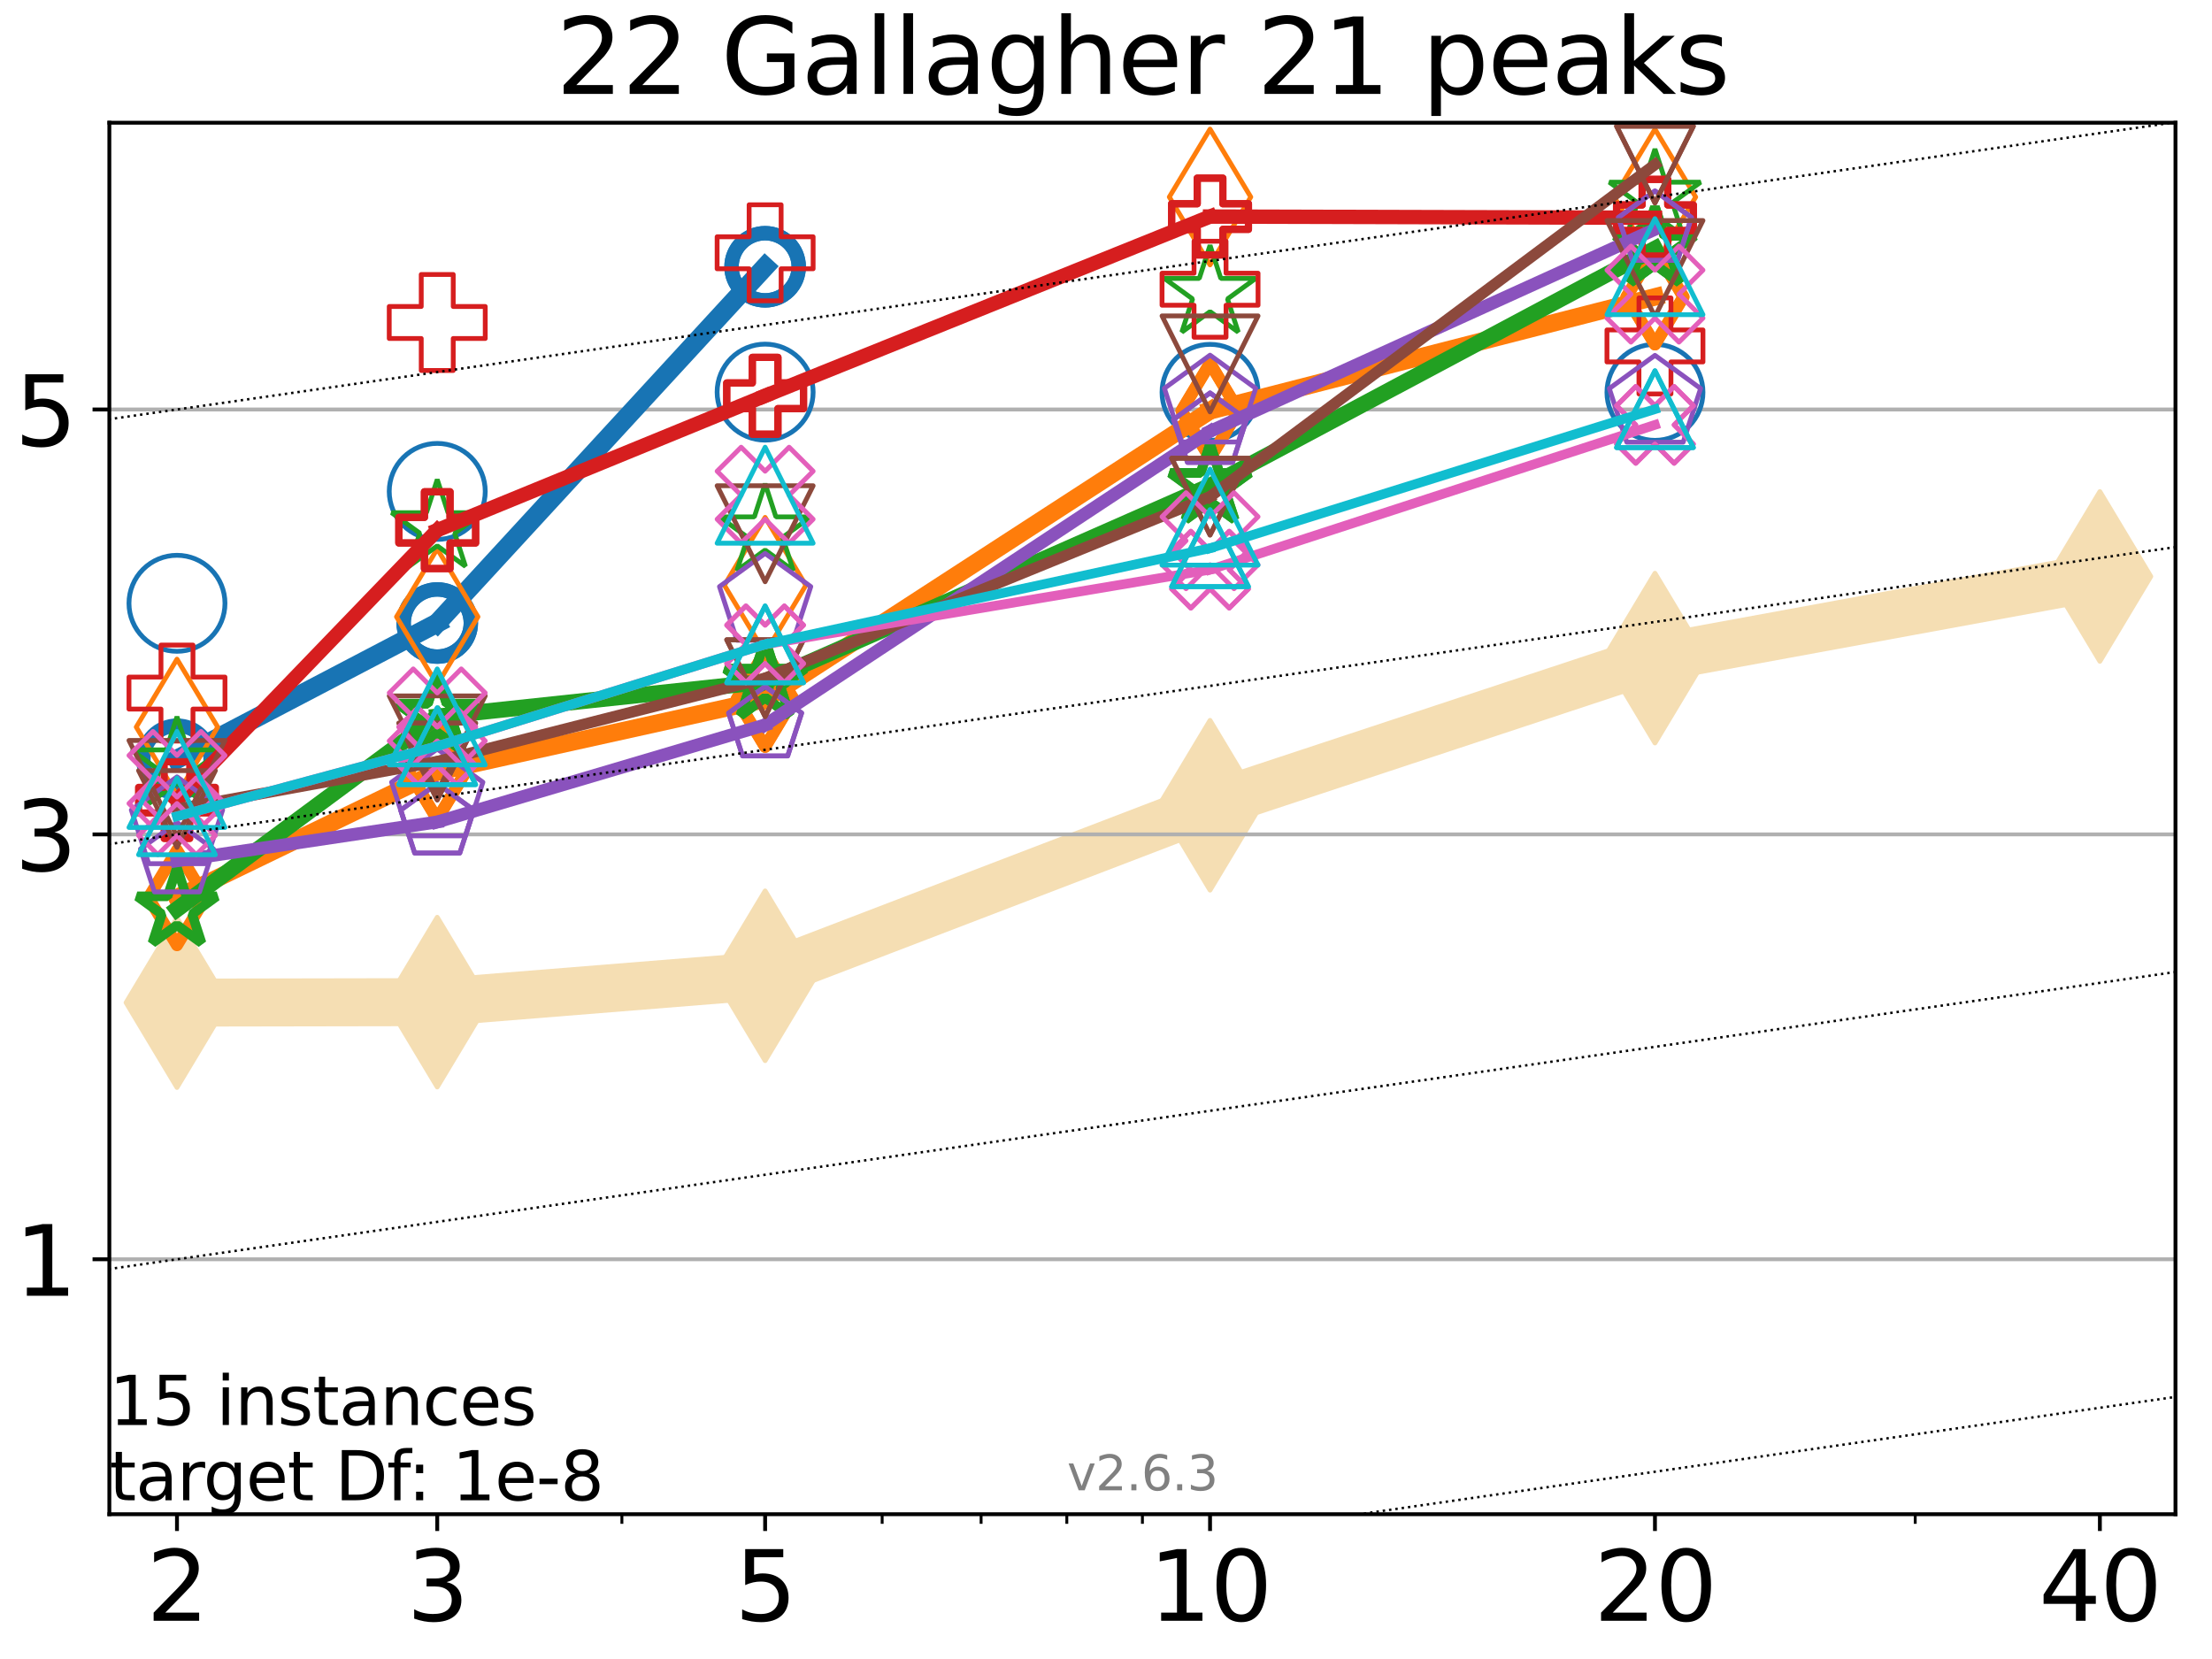 <?xml version="1.0" encoding="utf-8" standalone="no"?>
<!DOCTYPE svg PUBLIC "-//W3C//DTD SVG 1.1//EN"
  "http://www.w3.org/Graphics/SVG/1.1/DTD/svg11.dtd">
<svg xmlns:xlink="http://www.w3.org/1999/xlink" width="460.8pt" height="345.6pt" viewBox="0 0 460.8 345.6" xmlns="http://www.w3.org/2000/svg" version="1.1">
 <defs>
  <style type="text/css">*{stroke-linejoin: round; stroke-linecap: butt}</style>
 </defs>
 <g id="figure_1">
  <g id="patch_1">
   <path d="M 0 345.6 
L 460.8 345.6 
L 460.8 0 
L 0 0 
z
" style="fill: #ffffff"/>
  </g>
  <g id="axes_1">
   <g id="patch_2">
    <path d="M 22.78 315.44 
L 453.192 315.44 
L 453.192 25.56 
L 22.78 25.56 
z
" style="fill: #ffffff"/>
   </g>
   <g id="line2d_1">
    <path d="M 36.868 208.862 
L 91.085 208.763 
L 159.39 203.273 
L 252.074 167.749 
L 344.758 137.096 
L 437.443 120.086 
" clip-path="url(#p4e6ab2de23)" style="fill: none; stroke: #f5deb3; stroke-width: 10; stroke-linecap: square"/>
    <defs>
     <path id="m07a73a75c2" d="M -0 17.678 
L 10.607 0 
L 0 -17.678 
L -10.607 -0 
z
" style="stroke: #f5deb3; stroke-linejoin: miter"/>
    </defs>
    <g clip-path="url(#p4e6ab2de23)">
     <use xlink:href="#m07a73a75c2" x="36.868" y="208.862" style="fill: #f5deb3; stroke: #f5deb3; stroke-linejoin: miter"/>
     <use xlink:href="#m07a73a75c2" x="91.085" y="208.763" style="fill: #f5deb3; stroke: #f5deb3; stroke-linejoin: miter"/>
     <use xlink:href="#m07a73a75c2" x="159.39" y="203.273" style="fill: #f5deb3; stroke: #f5deb3; stroke-linejoin: miter"/>
     <use xlink:href="#m07a73a75c2" x="252.074" y="167.749" style="fill: #f5deb3; stroke: #f5deb3; stroke-linejoin: miter"/>
     <use xlink:href="#m07a73a75c2" x="344.758" y="137.096" style="fill: #f5deb3; stroke: #f5deb3; stroke-linejoin: miter"/>
     <use xlink:href="#m07a73a75c2" x="437.443" y="120.086" style="fill: #f5deb3; stroke: #f5deb3; stroke-linejoin: miter"/>
    </g>
   </g>
   <g id="matplotlib.axis_1">
    <g id="xtick_1">
     <g id="line2d_2">
      <defs>
       <path id="mb91839f45e" d="M 0 0 
L 0 3.5 
" style="stroke: #000000; stroke-width: 0.8"/>
      </defs>
      <g>
       <use xlink:href="#mb91839f45e" x="36.868" y="315.44" style="stroke: #000000; stroke-width: 0.8"/>
      </g>
     </g>
     <g id="text_1">
      <!-- 2 -->
      <g transform="translate(30.506 337.637)scale(0.2 -0.2)">
       <defs>
        <path id="DejaVuSans-32" d="M 1228 531 
L 3431 531 
L 3431 0 
L 469 0 
L 469 531 
Q 828 903 1448 1529 
Q 2069 2156 2228 2338 
Q 2531 2678 2651 2914 
Q 2772 3150 2772 3378 
Q 2772 3750 2511 3984 
Q 2250 4219 1831 4219 
Q 1534 4219 1204 4116 
Q 875 4013 500 3803 
L 500 4441 
Q 881 4594 1212 4672 
Q 1544 4750 1819 4750 
Q 2544 4750 2975 4387 
Q 3406 4025 3406 3419 
Q 3406 3131 3298 2873 
Q 3191 2616 2906 2266 
Q 2828 2175 2409 1742 
Q 1991 1309 1228 531 
z
" transform="scale(0.016)"/>
       </defs>
       <use xlink:href="#DejaVuSans-32"/>
      </g>
     </g>
    </g>
    <g id="xtick_2">
     <g id="line2d_3">
      <g>
       <use xlink:href="#mb91839f45e" x="91.085" y="315.44" style="stroke: #000000; stroke-width: 0.8"/>
      </g>
     </g>
     <g id="text_2">
      <!-- 3 -->
      <g transform="translate(84.723 337.637)scale(0.2 -0.2)">
       <defs>
        <path id="DejaVuSans-33" d="M 2597 2516 
Q 3050 2419 3304 2112 
Q 3559 1806 3559 1356 
Q 3559 666 3084 287 
Q 2609 -91 1734 -91 
Q 1441 -91 1130 -33 
Q 819 25 488 141 
L 488 750 
Q 750 597 1062 519 
Q 1375 441 1716 441 
Q 2309 441 2620 675 
Q 2931 909 2931 1356 
Q 2931 1769 2642 2001 
Q 2353 2234 1838 2234 
L 1294 2234 
L 1294 2753 
L 1863 2753 
Q 2328 2753 2575 2939 
Q 2822 3125 2822 3475 
Q 2822 3834 2567 4026 
Q 2313 4219 1838 4219 
Q 1578 4219 1281 4162 
Q 984 4106 628 3988 
L 628 4550 
Q 988 4650 1302 4700 
Q 1616 4750 1894 4750 
Q 2613 4750 3031 4423 
Q 3450 4097 3450 3541 
Q 3450 3153 3228 2886 
Q 3006 2619 2597 2516 
z
" transform="scale(0.016)"/>
       </defs>
       <use xlink:href="#DejaVuSans-33"/>
      </g>
     </g>
    </g>
    <g id="xtick_3">
     <g id="line2d_4">
      <g>
       <use xlink:href="#mb91839f45e" x="159.39" y="315.44" style="stroke: #000000; stroke-width: 0.8"/>
      </g>
     </g>
     <g id="text_3">
      <!-- 5 -->
      <g transform="translate(153.028 337.637)scale(0.2 -0.2)">
       <defs>
        <path id="DejaVuSans-35" d="M 691 4666 
L 3169 4666 
L 3169 4134 
L 1269 4134 
L 1269 2991 
Q 1406 3038 1543 3061 
Q 1681 3084 1819 3084 
Q 2600 3084 3056 2656 
Q 3513 2228 3513 1497 
Q 3513 744 3044 326 
Q 2575 -91 1722 -91 
Q 1428 -91 1123 -41 
Q 819 9 494 109 
L 494 744 
Q 775 591 1075 516 
Q 1375 441 1709 441 
Q 2250 441 2565 725 
Q 2881 1009 2881 1497 
Q 2881 1984 2565 2268 
Q 2250 2553 1709 2553 
Q 1456 2553 1204 2497 
Q 953 2441 691 2322 
L 691 4666 
z
" transform="scale(0.016)"/>
       </defs>
       <use xlink:href="#DejaVuSans-35"/>
      </g>
     </g>
    </g>
    <g id="xtick_4">
     <g id="line2d_5">
      <g>
       <use xlink:href="#mb91839f45e" x="252.074" y="315.44" style="stroke: #000000; stroke-width: 0.8"/>
      </g>
     </g>
     <g id="text_4">
      <!-- 10 -->
      <g transform="translate(239.349 337.637)scale(0.2 -0.2)">
       <defs>
        <path id="DejaVuSans-31" d="M 794 531 
L 1825 531 
L 1825 4091 
L 703 3866 
L 703 4441 
L 1819 4666 
L 2450 4666 
L 2450 531 
L 3481 531 
L 3481 0 
L 794 0 
L 794 531 
z
" transform="scale(0.016)"/>
        <path id="DejaVuSans-30" d="M 2034 4250 
Q 1547 4250 1301 3770 
Q 1056 3291 1056 2328 
Q 1056 1369 1301 889 
Q 1547 409 2034 409 
Q 2525 409 2770 889 
Q 3016 1369 3016 2328 
Q 3016 3291 2770 3770 
Q 2525 4250 2034 4250 
z
M 2034 4750 
Q 2819 4750 3233 4129 
Q 3647 3509 3647 2328 
Q 3647 1150 3233 529 
Q 2819 -91 2034 -91 
Q 1250 -91 836 529 
Q 422 1150 422 2328 
Q 422 3509 836 4129 
Q 1250 4750 2034 4750 
z
" transform="scale(0.016)"/>
       </defs>
       <use xlink:href="#DejaVuSans-31"/>
       <use xlink:href="#DejaVuSans-30" x="63.623"/>
      </g>
     </g>
    </g>
    <g id="xtick_5">
     <g id="line2d_6">
      <g>
       <use xlink:href="#mb91839f45e" x="344.758" y="315.44" style="stroke: #000000; stroke-width: 0.8"/>
      </g>
     </g>
     <g id="text_5">
      <!-- 20 -->
      <g transform="translate(332.033 337.637)scale(0.2 -0.2)">
       <use xlink:href="#DejaVuSans-32"/>
       <use xlink:href="#DejaVuSans-30" x="63.623"/>
      </g>
     </g>
    </g>
    <g id="xtick_6">
     <g id="line2d_7">
      <g>
       <use xlink:href="#mb91839f45e" x="437.443" y="315.44" style="stroke: #000000; stroke-width: 0.8"/>
      </g>
     </g>
     <g id="text_6">
      <!-- 40 -->
      <g transform="translate(424.718 337.637)scale(0.2 -0.2)">
       <defs>
        <path id="DejaVuSans-34" d="M 2419 4116 
L 825 1625 
L 2419 1625 
L 2419 4116 
z
M 2253 4666 
L 3047 4666 
L 3047 1625 
L 3713 1625 
L 3713 1100 
L 3047 1100 
L 3047 0 
L 2419 0 
L 2419 1100 
L 313 1100 
L 313 1709 
L 2253 4666 
z
" transform="scale(0.016)"/>
       </defs>
       <use xlink:href="#DejaVuSans-34"/>
       <use xlink:href="#DejaVuSans-30" x="63.623"/>
      </g>
     </g>
    </g>
    <g id="xtick_7">
     <g id="line2d_8">
      <defs>
       <path id="m22ecc1dc36" d="M 0 0 
L 0 2 
" style="stroke: #000000; stroke-width: 0.6"/>
      </defs>
      <g>
       <use xlink:href="#m22ecc1dc36" x="129.552" y="315.44" style="stroke: #000000; stroke-width: 0.6"/>
      </g>
     </g>
    </g>
    <g id="xtick_8">
     <g id="line2d_9">
      <g>
       <use xlink:href="#m22ecc1dc36" x="183.769" y="315.44" style="stroke: #000000; stroke-width: 0.6"/>
      </g>
     </g>
    </g>
    <g id="xtick_9">
     <g id="line2d_10">
      <g>
       <use xlink:href="#m22ecc1dc36" x="204.381" y="315.44" style="stroke: #000000; stroke-width: 0.6"/>
      </g>
     </g>
    </g>
    <g id="xtick_10">
     <g id="line2d_11">
      <g>
       <use xlink:href="#m22ecc1dc36" x="222.237" y="315.44" style="stroke: #000000; stroke-width: 0.6"/>
      </g>
     </g>
    </g>
    <g id="xtick_11">
     <g id="line2d_12">
      <g>
       <use xlink:href="#m22ecc1dc36" x="237.986" y="315.44" style="stroke: #000000; stroke-width: 0.6"/>
      </g>
     </g>
    </g>
    <g id="xtick_12">
     <g id="line2d_13">
      <g>
       <use xlink:href="#m22ecc1dc36" x="398.975" y="315.44" style="stroke: #000000; stroke-width: 0.6"/>
      </g>
     </g>
    </g>
   </g>
   <g id="matplotlib.axis_2">
    <g id="ytick_1">
     <g id="line2d_14">
      <path d="M 22.78 262.332 
L 453.192 262.332 
" clip-path="url(#p4e6ab2de23)" style="fill: none; stroke: #b0b0b0; stroke-width: 0.8; stroke-linecap: square"/>
     </g>
     <g id="line2d_15">
      <defs>
       <path id="m415684e430" d="M 0 0 
L -3.5 0 
" style="stroke: #000000; stroke-width: 0.8"/>
      </defs>
      <g>
       <use xlink:href="#m415684e430" x="22.78" y="262.332" style="stroke: #000000; stroke-width: 0.8"/>
      </g>
     </g>
     <g id="text_7">
      <!-- 1 -->
      <g transform="translate(3.055 269.93)scale(0.2 -0.2)">
       <use xlink:href="#DejaVuSans-31"/>
      </g>
     </g>
    </g>
    <g id="ytick_2">
     <g id="line2d_16">
      <path d="M 22.78 173.818 
L 453.192 173.818 
" clip-path="url(#p4e6ab2de23)" style="fill: none; stroke: #b0b0b0; stroke-width: 0.8; stroke-linecap: square"/>
     </g>
     <g id="line2d_17">
      <g>
       <use xlink:href="#m415684e430" x="22.78" y="173.818" style="stroke: #000000; stroke-width: 0.8"/>
      </g>
     </g>
     <g id="text_8">
      <!-- 3 -->
      <g transform="translate(3.055 181.416)scale(0.2 -0.2)">
       <use xlink:href="#DejaVuSans-33"/>
      </g>
     </g>
    </g>
    <g id="ytick_3">
     <g id="line2d_18">
      <path d="M 22.78 85.304 
L 453.192 85.304 
" clip-path="url(#p4e6ab2de23)" style="fill: none; stroke: #b0b0b0; stroke-width: 0.8; stroke-linecap: square"/>
     </g>
     <g id="line2d_19">
      <g>
       <use xlink:href="#m415684e430" x="22.78" y="85.304" style="stroke: #000000; stroke-width: 0.8"/>
      </g>
     </g>
     <g id="text_9">
      <!-- 5 -->
      <g transform="translate(3.055 92.902)scale(0.2 -0.2)">
       <use xlink:href="#DejaVuSans-35"/>
      </g>
     </g>
    </g>
   </g>
   <g id="line2d_20">
    <path d="M 36.868 158.165 
L 91.085 129.785 
" clip-path="url(#p4e6ab2de23)" style="fill: none; stroke: #1874b4; stroke-width: 4; stroke-linecap: square"/>
    <defs>
     <path id="mdcccdf7a00" d="M 0 7 
C 1.856 7 3.637 6.262 4.95 4.95 
C 6.262 3.637 7 1.856 7 0 
C 7 -1.856 6.262 -3.637 4.95 -4.95 
C 3.637 -6.262 1.856 -7 0 -7 
C -1.856 -7 -3.637 -6.262 -4.95 -4.95 
C -6.262 -3.637 -7 -1.856 -7 0 
C -7 1.856 -6.262 3.637 -4.95 4.95 
C -3.637 6.262 -1.856 7 0 7 
z
" style="stroke: #1874b4; stroke-width: 3"/>
    </defs>
    <g clip-path="url(#p4e6ab2de23)">
     <use xlink:href="#mdcccdf7a00" x="36.868" y="158.165" style="fill-opacity: 0; stroke: #1874b4; stroke-width: 3"/>
     <use xlink:href="#mdcccdf7a00" x="91.085" y="129.785" style="fill-opacity: 0; stroke: #1874b4; stroke-width: 3"/>
    </g>
   </g>
   <g id="line2d_21">
    <path d="M 91.085 129.785 
L 159.39 55.576 
" clip-path="url(#p4e6ab2de23)" style="fill: none; stroke: #1874b4; stroke-width: 4; stroke-linecap: square"/>
    <g clip-path="url(#p4e6ab2de23)">
     <use xlink:href="#mdcccdf7a00" x="91.085" y="129.785" style="fill-opacity: 0; stroke: #1874b4; stroke-width: 3"/>
     <use xlink:href="#mdcccdf7a00" x="159.39" y="55.576" style="fill-opacity: 0; stroke: #1874b4; stroke-width: 3"/>
    </g>
   </g>
   <g id="line2d_22">
    <path d="M 159.39 55.576 
" clip-path="url(#p4e6ab2de23)" style="fill: none; stroke: #1874b4; stroke-width: 4; stroke-linecap: square"/>
    <g clip-path="url(#p4e6ab2de23)">
     <use xlink:href="#mdcccdf7a00" x="159.39" y="55.576" style="fill-opacity: 0; stroke: #1874b4; stroke-width: 3"/>
    </g>
   </g>
   <g id="line2d_23"/>
   <g id="line2d_24">
    <defs>
     <path id="m435d85271a" d="M 0 10 
C 2.652 10 5.196 8.946 7.071 7.071 
C 8.946 5.196 10 2.652 10 0 
C 10 -2.652 8.946 -5.196 7.071 -7.071 
C 5.196 -8.946 2.652 -10 0 -10 
C -2.652 -10 -5.196 -8.946 -7.071 -7.071 
C -8.946 -5.196 -10 -2.652 -10 0 
C -10 2.652 -8.946 5.196 -7.071 7.071 
C -5.196 8.946 -2.652 10 0 10 
z
" style="stroke: #1874b4"/>
    </defs>
    <g clip-path="url(#p4e6ab2de23)">
     <use xlink:href="#m435d85271a" x="36.868" y="125.679" style="fill-opacity: 0; stroke: #1874b4"/>
     <use xlink:href="#m435d85271a" x="91.085" y="102.37" style="fill-opacity: 0; stroke: #1874b4"/>
     <use xlink:href="#m435d85271a" x="159.39" y="81.688" style="fill-opacity: 0; stroke: #1874b4"/>
     <use xlink:href="#m435d85271a" x="252.074" y="81.735" style="fill-opacity: 0; stroke: #1874b4"/>
     <use xlink:href="#m435d85271a" x="344.758" y="81.735" style="fill-opacity: 0; stroke: #1874b4"/>
    </g>
   </g>
   <g id="line2d_25">
    <path d="M 36.868 187.004 
L 91.085 160.787 
" clip-path="url(#p4e6ab2de23)" style="fill: none; stroke: #ff7d0b; stroke-width: 3.667; stroke-linecap: square"/>
    <defs>
     <path id="mf3fe7058d0" d="M -0 9.899 
L 5.94 0 
L 0 -9.899 
L -5.94 -0 
z
" style="stroke: #ff7d0b; stroke-width: 2.5; stroke-linejoin: miter"/>
    </defs>
    <g clip-path="url(#p4e6ab2de23)">
     <use xlink:href="#mf3fe7058d0" x="36.868" y="187.004" style="fill-opacity: 0; stroke: #ff7d0b; stroke-width: 2.5; stroke-linejoin: miter"/>
     <use xlink:href="#mf3fe7058d0" x="91.085" y="160.787" style="fill-opacity: 0; stroke: #ff7d0b; stroke-width: 2.5; stroke-linejoin: miter"/>
    </g>
   </g>
   <g id="line2d_26">
    <path d="M 91.085 160.787 
L 159.39 145.677 
" clip-path="url(#p4e6ab2de23)" style="fill: none; stroke: #ff7d0b; stroke-width: 3.667; stroke-linecap: square"/>
    <g clip-path="url(#p4e6ab2de23)">
     <use xlink:href="#mf3fe7058d0" x="91.085" y="160.787" style="fill-opacity: 0; stroke: #ff7d0b; stroke-width: 2.5; stroke-linejoin: miter"/>
     <use xlink:href="#mf3fe7058d0" x="159.39" y="145.677" style="fill-opacity: 0; stroke: #ff7d0b; stroke-width: 2.5; stroke-linejoin: miter"/>
    </g>
   </g>
   <g id="line2d_27">
    <path d="M 159.39 145.677 
L 252.074 85.568 
" clip-path="url(#p4e6ab2de23)" style="fill: none; stroke: #ff7d0b; stroke-width: 3.667; stroke-linecap: square"/>
    <g clip-path="url(#p4e6ab2de23)">
     <use xlink:href="#mf3fe7058d0" x="159.39" y="145.677" style="fill-opacity: 0; stroke: #ff7d0b; stroke-width: 2.5; stroke-linejoin: miter"/>
     <use xlink:href="#mf3fe7058d0" x="252.074" y="85.568" style="fill-opacity: 0; stroke: #ff7d0b; stroke-width: 2.5; stroke-linejoin: miter"/>
    </g>
   </g>
   <g id="line2d_28">
    <path d="M 252.074 85.568 
L 344.758 61.851 
" clip-path="url(#p4e6ab2de23)" style="fill: none; stroke: #ff7d0b; stroke-width: 3.667; stroke-linecap: square"/>
    <g clip-path="url(#p4e6ab2de23)">
     <use xlink:href="#mf3fe7058d0" x="252.074" y="85.568" style="fill-opacity: 0; stroke: #ff7d0b; stroke-width: 2.5; stroke-linejoin: miter"/>
     <use xlink:href="#mf3fe7058d0" x="344.758" y="61.851" style="fill-opacity: 0; stroke: #ff7d0b; stroke-width: 2.5; stroke-linejoin: miter"/>
    </g>
   </g>
   <g id="line2d_29">
    <path d="M 344.758 61.851 
" clip-path="url(#p4e6ab2de23)" style="fill: none; stroke: #ff7d0b; stroke-width: 3.667; stroke-linecap: square"/>
    <g clip-path="url(#p4e6ab2de23)">
     <use xlink:href="#mf3fe7058d0" x="344.758" y="61.851" style="fill-opacity: 0; stroke: #ff7d0b; stroke-width: 2.5; stroke-linejoin: miter"/>
    </g>
   </g>
   <g id="line2d_30"/>
   <g id="line2d_31">
    <defs>
     <path id="mdd4367b7e7" d="M -0 14.142 
L 8.485 0 
L -0 -14.142 
L -8.485 -0 
z
" style="stroke: #ff7d0b; stroke-linejoin: miter"/>
    </defs>
    <g clip-path="url(#p4e6ab2de23)">
     <use xlink:href="#mdd4367b7e7" x="36.868" y="151.455" style="fill-opacity: 0; stroke: #ff7d0b; stroke-linejoin: miter"/>
     <use xlink:href="#mdd4367b7e7" x="91.085" y="128.49" style="fill-opacity: 0; stroke: #ff7d0b; stroke-linejoin: miter"/>
     <use xlink:href="#mdd4367b7e7" x="159.39" y="121.924" style="fill-opacity: 0; stroke: #ff7d0b; stroke-linejoin: miter"/>
     <use xlink:href="#mdd4367b7e7" x="252.074" y="41.039" style="fill-opacity: 0; stroke: #ff7d0b; stroke-linejoin: miter"/>
     <use xlink:href="#mdd4367b7e7" x="344.758" y="41.045" style="fill-opacity: 0; stroke: #ff7d0b; stroke-linejoin: miter"/>
    </g>
   </g>
   <g id="line2d_32">
    <path d="M 36.868 189.406 
L 91.085 149.277 
" clip-path="url(#p4e6ab2de23)" style="fill: none; stroke: #22a022; stroke-width: 3.333; stroke-linecap: square"/>
    <defs>
     <path id="mbacdf396be" d="M 0 -8.7 
L -1.953 -2.688 
L -8.274 -2.688 
L -3.16 1.027 
L -5.114 7.038 
L -0 3.323 
L 5.114 7.038 
L 3.16 1.027 
L 8.274 -2.688 
L 1.953 -2.688 
z
" style="stroke: #22a022; stroke-width: 2; stroke-linejoin: bevel"/>
    </defs>
    <g clip-path="url(#p4e6ab2de23)">
     <use xlink:href="#mbacdf396be" x="36.868" y="189.406" style="fill-opacity: 0; stroke: #22a022; stroke-width: 2; stroke-linejoin: bevel"/>
     <use xlink:href="#mbacdf396be" x="91.085" y="149.277" style="fill-opacity: 0; stroke: #22a022; stroke-width: 2; stroke-linejoin: bevel"/>
    </g>
   </g>
   <g id="line2d_33">
    <path d="M 91.085 149.277 
L 159.39 142.006 
" clip-path="url(#p4e6ab2de23)" style="fill: none; stroke: #22a022; stroke-width: 3.333; stroke-linecap: square"/>
    <g clip-path="url(#p4e6ab2de23)">
     <use xlink:href="#mbacdf396be" x="91.085" y="149.277" style="fill-opacity: 0; stroke: #22a022; stroke-width: 2; stroke-linejoin: bevel"/>
     <use xlink:href="#mbacdf396be" x="159.39" y="142.006" style="fill-opacity: 0; stroke: #22a022; stroke-width: 2; stroke-linejoin: bevel"/>
    </g>
   </g>
   <g id="line2d_34">
    <path d="M 159.39 142.006 
L 252.074 101.206 
" clip-path="url(#p4e6ab2de23)" style="fill: none; stroke: #22a022; stroke-width: 3.333; stroke-linecap: square"/>
    <g clip-path="url(#p4e6ab2de23)">
     <use xlink:href="#mbacdf396be" x="159.39" y="142.006" style="fill-opacity: 0; stroke: #22a022; stroke-width: 2; stroke-linejoin: bevel"/>
     <use xlink:href="#mbacdf396be" x="252.074" y="101.206" style="fill-opacity: 0; stroke: #22a022; stroke-width: 2; stroke-linejoin: bevel"/>
    </g>
   </g>
   <g id="line2d_35">
    <path d="M 252.074 101.206 
L 344.758 51.815 
" clip-path="url(#p4e6ab2de23)" style="fill: none; stroke: #22a022; stroke-width: 3.333; stroke-linecap: square"/>
    <g clip-path="url(#p4e6ab2de23)">
     <use xlink:href="#mbacdf396be" x="252.074" y="101.206" style="fill-opacity: 0; stroke: #22a022; stroke-width: 2; stroke-linejoin: bevel"/>
     <use xlink:href="#mbacdf396be" x="344.758" y="51.815" style="fill-opacity: 0; stroke: #22a022; stroke-width: 2; stroke-linejoin: bevel"/>
    </g>
   </g>
   <g id="line2d_36">
    <path d="M 344.758 51.815 
" clip-path="url(#p4e6ab2de23)" style="fill: none; stroke: #22a022; stroke-width: 3.333; stroke-linecap: square"/>
    <g clip-path="url(#p4e6ab2de23)">
     <use xlink:href="#mbacdf396be" x="344.758" y="51.815" style="fill-opacity: 0; stroke: #22a022; stroke-width: 2; stroke-linejoin: bevel"/>
    </g>
   </g>
   <g id="line2d_37"/>
   <g id="line2d_38">
    <defs>
     <path id="m3a044b2fa5" d="M 0 -10 
L -2.245 -3.09 
L -9.511 -3.09 
L -3.633 1.18 
L -5.878 8.09 
L -0 3.82 
L 5.878 8.09 
L 3.633 1.18 
L 9.511 -3.09 
L 2.245 -3.09 
z
" style="stroke: #22a022; stroke-linejoin: bevel"/>
    </defs>
    <g clip-path="url(#p4e6ab2de23)">
     <use xlink:href="#m3a044b2fa5" x="36.868" y="159.307" style="fill-opacity: 0; stroke: #22a022; stroke-linejoin: bevel"/>
     <use xlink:href="#m3a044b2fa5" x="91.085" y="109.89" style="fill-opacity: 0; stroke: #22a022; stroke-linejoin: bevel"/>
     <use xlink:href="#m3a044b2fa5" x="159.39" y="110.766" style="fill-opacity: 0; stroke: #22a022; stroke-linejoin: bevel"/>
     <use xlink:href="#m3a044b2fa5" x="252.074" y="61.095" style="fill-opacity: 0; stroke: #22a022; stroke-linejoin: bevel"/>
     <use xlink:href="#m3a044b2fa5" x="344.758" y="41.044" style="fill-opacity: 0; stroke: #22a022; stroke-linejoin: bevel"/>
    </g>
   </g>
   <g id="line2d_39">
    <path d="M 36.868 166.687 
L 91.085 110.442 
" clip-path="url(#p4e6ab2de23)" style="fill: none; stroke: #d61e1f; stroke-width: 3; stroke-linecap: square"/>
    <defs>
     <path id="mcbc801c9de" d="M -2.667 8 
L 2.667 8 
L 2.667 2.667 
L 8 2.667 
L 8 -2.667 
L 2.667 -2.667 
L 2.667 -8 
L -2.667 -8 
L -2.667 -2.667 
L -8 -2.667 
L -8 2.667 
L -2.667 2.667 
z
" style="stroke: #d61e1f; stroke-width: 1.5; stroke-linejoin: miter"/>
    </defs>
    <g clip-path="url(#p4e6ab2de23)">
     <use xlink:href="#mcbc801c9de" x="36.868" y="166.687" style="fill-opacity: 0; stroke: #d61e1f; stroke-width: 1.5; stroke-linejoin: miter"/>
     <use xlink:href="#mcbc801c9de" x="91.085" y="110.442" style="fill-opacity: 0; stroke: #d61e1f; stroke-width: 1.5; stroke-linejoin: miter"/>
    </g>
   </g>
   <g id="line2d_40">
    <path d="M 91.085 110.442 
L 159.39 82.447 
" clip-path="url(#p4e6ab2de23)" style="fill: none; stroke: #d61e1f; stroke-width: 3; stroke-linecap: square"/>
    <g clip-path="url(#p4e6ab2de23)">
     <use xlink:href="#mcbc801c9de" x="91.085" y="110.442" style="fill-opacity: 0; stroke: #d61e1f; stroke-width: 1.5; stroke-linejoin: miter"/>
     <use xlink:href="#mcbc801c9de" x="159.39" y="82.447" style="fill-opacity: 0; stroke: #d61e1f; stroke-width: 1.5; stroke-linejoin: miter"/>
    </g>
   </g>
   <g id="line2d_41">
    <path d="M 159.39 82.447 
L 252.074 45.114 
" clip-path="url(#p4e6ab2de23)" style="fill: none; stroke: #d61e1f; stroke-width: 3; stroke-linecap: square"/>
    <g clip-path="url(#p4e6ab2de23)">
     <use xlink:href="#mcbc801c9de" x="159.39" y="82.447" style="fill-opacity: 0; stroke: #d61e1f; stroke-width: 1.5; stroke-linejoin: miter"/>
     <use xlink:href="#mcbc801c9de" x="252.074" y="45.114" style="fill-opacity: 0; stroke: #d61e1f; stroke-width: 1.5; stroke-linejoin: miter"/>
    </g>
   </g>
   <g id="line2d_42">
    <path d="M 252.074 45.114 
L 344.758 45.364 
" clip-path="url(#p4e6ab2de23)" style="fill: none; stroke: #d61e1f; stroke-width: 3; stroke-linecap: square"/>
    <g clip-path="url(#p4e6ab2de23)">
     <use xlink:href="#mcbc801c9de" x="252.074" y="45.114" style="fill-opacity: 0; stroke: #d61e1f; stroke-width: 1.5; stroke-linejoin: miter"/>
     <use xlink:href="#mcbc801c9de" x="344.758" y="45.364" style="fill-opacity: 0; stroke: #d61e1f; stroke-width: 1.5; stroke-linejoin: miter"/>
    </g>
   </g>
   <g id="line2d_43">
    <path d="M 344.758 45.364 
" clip-path="url(#p4e6ab2de23)" style="fill: none; stroke: #d61e1f; stroke-width: 3; stroke-linecap: square"/>
    <g clip-path="url(#p4e6ab2de23)">
     <use xlink:href="#mcbc801c9de" x="344.758" y="45.364" style="fill-opacity: 0; stroke: #d61e1f; stroke-width: 1.5; stroke-linejoin: miter"/>
    </g>
   </g>
   <g id="line2d_44"/>
   <g id="line2d_45">
    <defs>
     <path id="mb83f70790b" d="M -3.333 10 
L 3.333 10 
L 3.333 3.333 
L 10 3.333 
L 10 -3.333 
L 3.333 -3.333 
L 3.333 -10 
L -3.333 -10 
L -3.333 -3.333 
L -10 -3.333 
L -10 3.333 
L -3.333 3.333 
z
" style="stroke: #d61e1f; stroke-linejoin: miter"/>
    </defs>
    <g clip-path="url(#p4e6ab2de23)">
     <use xlink:href="#mb83f70790b" x="36.868" y="144.382" style="fill-opacity: 0; stroke: #d61e1f; stroke-linejoin: miter"/>
     <use xlink:href="#mb83f70790b" x="91.085" y="67.181" style="fill-opacity: 0; stroke: #d61e1f; stroke-linejoin: miter"/>
     <use xlink:href="#mb83f70790b" x="159.39" y="52.659" style="fill-opacity: 0; stroke: #d61e1f; stroke-linejoin: miter"/>
     <use xlink:href="#mb83f70790b" x="252.074" y="60.251" style="fill-opacity: 0; stroke: #d61e1f; stroke-linejoin: miter"/>
     <use xlink:href="#mb83f70790b" x="344.758" y="72.064" style="fill-opacity: 0; stroke: #d61e1f; stroke-linejoin: miter"/>
    </g>
   </g>
   <g id="line2d_46">
    <path d="M 36.868 179.323 
L 91.085 171.229 
" clip-path="url(#p4e6ab2de23)" style="fill: none; stroke: #8a52bd; stroke-width: 2.667; stroke-linecap: square"/>
    <defs>
     <path id="m3c7d83700c" d="M 0 -8 
L -7.608 -2.472 
L -4.702 6.472 
L 4.702 6.472 
L 7.608 -2.472 
z
" style="stroke: #8a52bd; stroke-linejoin: miter"/>
    </defs>
    <g clip-path="url(#p4e6ab2de23)">
     <use xlink:href="#m3c7d83700c" x="36.868" y="179.323" style="fill-opacity: 0; stroke: #8a52bd; stroke-linejoin: miter"/>
     <use xlink:href="#m3c7d83700c" x="91.085" y="171.229" style="fill-opacity: 0; stroke: #8a52bd; stroke-linejoin: miter"/>
    </g>
   </g>
   <g id="line2d_47">
    <path d="M 91.085 171.229 
L 159.39 151.002 
" clip-path="url(#p4e6ab2de23)" style="fill: none; stroke: #8a52bd; stroke-width: 2.667; stroke-linecap: square"/>
    <g clip-path="url(#p4e6ab2de23)">
     <use xlink:href="#m3c7d83700c" x="91.085" y="171.229" style="fill-opacity: 0; stroke: #8a52bd; stroke-linejoin: miter"/>
     <use xlink:href="#m3c7d83700c" x="159.39" y="151.002" style="fill-opacity: 0; stroke: #8a52bd; stroke-linejoin: miter"/>
    </g>
   </g>
   <g id="line2d_48">
    <path d="M 159.39 151.002 
L 252.074 89.853 
" clip-path="url(#p4e6ab2de23)" style="fill: none; stroke: #8a52bd; stroke-width: 2.667; stroke-linecap: square"/>
    <g clip-path="url(#p4e6ab2de23)">
     <use xlink:href="#m3c7d83700c" x="159.39" y="151.002" style="fill-opacity: 0; stroke: #8a52bd; stroke-linejoin: miter"/>
     <use xlink:href="#m3c7d83700c" x="252.074" y="89.853" style="fill-opacity: 0; stroke: #8a52bd; stroke-linejoin: miter"/>
    </g>
   </g>
   <g id="line2d_49">
    <path d="M 252.074 89.853 
L 344.758 47.772 
" clip-path="url(#p4e6ab2de23)" style="fill: none; stroke: #8a52bd; stroke-width: 2.667; stroke-linecap: square"/>
    <g clip-path="url(#p4e6ab2de23)">
     <use xlink:href="#m3c7d83700c" x="252.074" y="89.853" style="fill-opacity: 0; stroke: #8a52bd; stroke-linejoin: miter"/>
     <use xlink:href="#m3c7d83700c" x="344.758" y="47.772" style="fill-opacity: 0; stroke: #8a52bd; stroke-linejoin: miter"/>
    </g>
   </g>
   <g id="line2d_50">
    <path d="M 344.758 47.772 
" clip-path="url(#p4e6ab2de23)" style="fill: none; stroke: #8a52bd; stroke-width: 2.667; stroke-linecap: square"/>
    <g clip-path="url(#p4e6ab2de23)">
     <use xlink:href="#m3c7d83700c" x="344.758" y="47.772" style="fill-opacity: 0; stroke: #8a52bd; stroke-linejoin: miter"/>
    </g>
   </g>
   <g id="line2d_51"/>
   <g id="line2d_52">
    <defs>
     <path id="m0b61457e7b" d="M 0 -10 
L -9.511 -3.09 
L -5.878 8.09 
L 5.878 8.09 
L 9.511 -3.09 
z
" style="stroke: #8a52bd; stroke-linejoin: miter"/>
    </defs>
    <g clip-path="url(#p4e6ab2de23)">
     <use xlink:href="#m0b61457e7b" x="36.868" y="171.829" style="fill-opacity: 0; stroke: #8a52bd; stroke-linejoin: miter"/>
     <use xlink:href="#m0b61457e7b" x="91.085" y="166.033" style="fill-opacity: 0; stroke: #8a52bd; stroke-linejoin: miter"/>
     <use xlink:href="#m0b61457e7b" x="159.39" y="125.289" style="fill-opacity: 0; stroke: #8a52bd; stroke-linejoin: miter"/>
     <use xlink:href="#m0b61457e7b" x="252.074" y="83.985" style="fill-opacity: 0; stroke: #8a52bd; stroke-linejoin: miter"/>
     <use xlink:href="#m0b61457e7b" x="344.758" y="84.025" style="fill-opacity: 0; stroke: #8a52bd; stroke-linejoin: miter"/>
    </g>
   </g>
   <g id="line2d_53">
    <path d="M 36.868 168.532 
L 91.085 158.639 
" clip-path="url(#p4e6ab2de23)" style="fill: none; stroke: #8c493c; stroke-width: 2.333; stroke-linecap: square"/>
    <defs>
     <path id="m7aa9e8c18f" d="M -0 8 
L 8 -8 
L -8 -8 
z
" style="stroke: #8c493c; stroke-linejoin: miter"/>
    </defs>
    <g clip-path="url(#p4e6ab2de23)">
     <use xlink:href="#m7aa9e8c18f" x="36.868" y="168.532" style="fill-opacity: 0; stroke: #8c493c; stroke-linejoin: miter"/>
     <use xlink:href="#m7aa9e8c18f" x="91.085" y="158.639" style="fill-opacity: 0; stroke: #8c493c; stroke-linejoin: miter"/>
    </g>
   </g>
   <g id="line2d_54">
    <path d="M 91.085 158.639 
L 159.39 141.277 
" clip-path="url(#p4e6ab2de23)" style="fill: none; stroke: #8c493c; stroke-width: 2.333; stroke-linecap: square"/>
    <g clip-path="url(#p4e6ab2de23)">
     <use xlink:href="#m7aa9e8c18f" x="91.085" y="158.639" style="fill-opacity: 0; stroke: #8c493c; stroke-linejoin: miter"/>
     <use xlink:href="#m7aa9e8c18f" x="159.39" y="141.277" style="fill-opacity: 0; stroke: #8c493c; stroke-linejoin: miter"/>
    </g>
   </g>
   <g id="line2d_55">
    <path d="M 159.39 141.277 
L 252.074 103.459 
" clip-path="url(#p4e6ab2de23)" style="fill: none; stroke: #8c493c; stroke-width: 2.333; stroke-linecap: square"/>
    <g clip-path="url(#p4e6ab2de23)">
     <use xlink:href="#m7aa9e8c18f" x="159.39" y="141.277" style="fill-opacity: 0; stroke: #8c493c; stroke-linejoin: miter"/>
     <use xlink:href="#m7aa9e8c18f" x="252.074" y="103.459" style="fill-opacity: 0; stroke: #8c493c; stroke-linejoin: miter"/>
    </g>
   </g>
   <g id="line2d_56">
    <path d="M 252.074 103.459 
L 344.758 34.289 
" clip-path="url(#p4e6ab2de23)" style="fill: none; stroke: #8c493c; stroke-width: 2.333; stroke-linecap: square"/>
    <g clip-path="url(#p4e6ab2de23)">
     <use xlink:href="#m7aa9e8c18f" x="252.074" y="103.459" style="fill-opacity: 0; stroke: #8c493c; stroke-linejoin: miter"/>
     <use xlink:href="#m7aa9e8c18f" x="344.758" y="34.289" style="fill-opacity: 0; stroke: #8c493c; stroke-linejoin: miter"/>
    </g>
   </g>
   <g id="line2d_57">
    <path d="M 344.758 34.289 
" clip-path="url(#p4e6ab2de23)" style="fill: none; stroke: #8c493c; stroke-width: 2.333; stroke-linecap: square"/>
    <g clip-path="url(#p4e6ab2de23)">
     <use xlink:href="#m7aa9e8c18f" x="344.758" y="34.289" style="fill-opacity: 0; stroke: #8c493c; stroke-linejoin: miter"/>
    </g>
   </g>
   <g id="line2d_58"/>
   <g id="line2d_59">
    <defs>
     <path id="m86c4f93c5a" d="M -0 10 
L 10 -10 
L -10 -10 
z
" style="stroke: #8c493c; stroke-linejoin: miter"/>
    </defs>
    <g clip-path="url(#p4e6ab2de23)">
     <use xlink:href="#m86c4f93c5a" x="36.868" y="164.251" style="fill-opacity: 0; stroke: #8c493c; stroke-linejoin: miter"/>
     <use xlink:href="#m86c4f93c5a" x="91.085" y="154.966" style="fill-opacity: 0; stroke: #8c493c; stroke-linejoin: miter"/>
     <use xlink:href="#m86c4f93c5a" x="159.39" y="111.188" style="fill-opacity: 0; stroke: #8c493c; stroke-linejoin: miter"/>
     <use xlink:href="#m86c4f93c5a" x="252.074" y="75.806" style="fill-opacity: 0; stroke: #8c493c; stroke-linejoin: miter"/>
     <use xlink:href="#m86c4f93c5a" x="344.758" y="55.944" style="fill-opacity: 0; stroke: #8c493c; stroke-linejoin: miter"/>
    </g>
   </g>
   <g id="line2d_60">
    <path d="M 36.868 170.057 
L 91.085 155.446 
" clip-path="url(#p4e6ab2de23)" style="fill: none; stroke: #e35fbb; stroke-width: 2; stroke-linecap: square"/>
    <defs>
     <path id="mc0bff2dcb0" d="M -4 8 
L 0 4 
L 4 8 
L 8 4 
L 4 0 
L 8 -4 
L 4 -8 
L 0 -4 
L -4 -8 
L -8 -4 
L -4 0 
L -8 4 
z
" style="stroke: #e35fbb; stroke-linejoin: miter"/>
    </defs>
    <g clip-path="url(#p4e6ab2de23)">
     <use xlink:href="#mc0bff2dcb0" x="36.868" y="170.057" style="fill-opacity: 0; stroke: #e35fbb; stroke-linejoin: miter"/>
     <use xlink:href="#mc0bff2dcb0" x="91.085" y="155.446" style="fill-opacity: 0; stroke: #e35fbb; stroke-linejoin: miter"/>
    </g>
   </g>
   <g id="line2d_61">
    <path d="M 91.085 155.446 
L 159.39 134.231 
" clip-path="url(#p4e6ab2de23)" style="fill: none; stroke: #e35fbb; stroke-width: 2; stroke-linecap: square"/>
    <g clip-path="url(#p4e6ab2de23)">
     <use xlink:href="#mc0bff2dcb0" x="91.085" y="155.446" style="fill-opacity: 0; stroke: #e35fbb; stroke-linejoin: miter"/>
     <use xlink:href="#mc0bff2dcb0" x="159.39" y="134.231" style="fill-opacity: 0; stroke: #e35fbb; stroke-linejoin: miter"/>
    </g>
   </g>
   <g id="line2d_62">
    <path d="M 159.39 134.231 
L 252.074 118.671 
" clip-path="url(#p4e6ab2de23)" style="fill: none; stroke: #e35fbb; stroke-width: 2; stroke-linecap: square"/>
    <g clip-path="url(#p4e6ab2de23)">
     <use xlink:href="#mc0bff2dcb0" x="159.39" y="134.231" style="fill-opacity: 0; stroke: #e35fbb; stroke-linejoin: miter"/>
     <use xlink:href="#mc0bff2dcb0" x="252.074" y="118.671" style="fill-opacity: 0; stroke: #e35fbb; stroke-linejoin: miter"/>
    </g>
   </g>
   <g id="line2d_63">
    <path d="M 252.074 118.671 
L 344.758 88.51 
" clip-path="url(#p4e6ab2de23)" style="fill: none; stroke: #e35fbb; stroke-width: 2; stroke-linecap: square"/>
    <g clip-path="url(#p4e6ab2de23)">
     <use xlink:href="#mc0bff2dcb0" x="252.074" y="118.671" style="fill-opacity: 0; stroke: #e35fbb; stroke-linejoin: miter"/>
     <use xlink:href="#mc0bff2dcb0" x="344.758" y="88.51" style="fill-opacity: 0; stroke: #e35fbb; stroke-linejoin: miter"/>
    </g>
   </g>
   <g id="line2d_64">
    <path d="M 344.758 88.51 
" clip-path="url(#p4e6ab2de23)" style="fill: none; stroke: #e35fbb; stroke-width: 2; stroke-linecap: square"/>
    <g clip-path="url(#p4e6ab2de23)">
     <use xlink:href="#mc0bff2dcb0" x="344.758" y="88.51" style="fill-opacity: 0; stroke: #e35fbb; stroke-linejoin: miter"/>
    </g>
   </g>
   <g id="line2d_65"/>
   <g id="line2d_66">
    <defs>
     <path id="m965dc1a317" d="M -5 10 
L 0 5 
L 5 10 
L 10 5 
L 5 0 
L 10 -5 
L 5 -10 
L 0 -5 
L -5 -10 
L -10 -5 
L -5 0 
L -10 5 
z
" style="stroke: #e35fbb; stroke-linejoin: miter"/>
    </defs>
    <g clip-path="url(#p4e6ab2de23)">
     <use xlink:href="#m965dc1a317" x="36.868" y="162.376" style="fill-opacity: 0; stroke: #e35fbb; stroke-linejoin: miter"/>
     <use xlink:href="#m965dc1a317" x="91.085" y="149.346" style="fill-opacity: 0; stroke: #e35fbb; stroke-linejoin: miter"/>
     <use xlink:href="#m965dc1a317" x="159.39" y="103.16" style="fill-opacity: 0; stroke: #e35fbb; stroke-linejoin: miter"/>
     <use xlink:href="#m965dc1a317" x="252.074" y="112.642" style="fill-opacity: 0; stroke: #e35fbb; stroke-linejoin: miter"/>
     <use xlink:href="#m965dc1a317" x="344.758" y="61.272" style="fill-opacity: 0; stroke: #e35fbb; stroke-linejoin: miter"/>
    </g>
   </g>
   <g id="line2d_67">
    <path d="M 36.868 170.057 
L 91.085 155.446 
" clip-path="url(#p4e6ab2de23)" style="fill: none; stroke: #11bdcf; stroke-width: 2; stroke-linecap: square"/>
    <defs>
     <path id="m88346c0081" d="M 0 -8 
L -8 8 
L 8 8 
z
" style="stroke: #11bdcf; stroke-linejoin: miter"/>
    </defs>
    <g clip-path="url(#p4e6ab2de23)">
     <use xlink:href="#m88346c0081" x="36.868" y="170.057" style="fill-opacity: 0; stroke: #11bdcf; stroke-linejoin: miter"/>
     <use xlink:href="#m88346c0081" x="91.085" y="155.446" style="fill-opacity: 0; stroke: #11bdcf; stroke-linejoin: miter"/>
    </g>
   </g>
   <g id="line2d_68">
    <path d="M 91.085 155.446 
L 159.39 134.231 
" clip-path="url(#p4e6ab2de23)" style="fill: none; stroke: #11bdcf; stroke-width: 2; stroke-linecap: square"/>
    <g clip-path="url(#p4e6ab2de23)">
     <use xlink:href="#m88346c0081" x="91.085" y="155.446" style="fill-opacity: 0; stroke: #11bdcf; stroke-linejoin: miter"/>
     <use xlink:href="#m88346c0081" x="159.39" y="134.231" style="fill-opacity: 0; stroke: #11bdcf; stroke-linejoin: miter"/>
    </g>
   </g>
   <g id="line2d_69">
    <path d="M 159.39 134.231 
L 252.074 114.204 
" clip-path="url(#p4e6ab2de23)" style="fill: none; stroke: #11bdcf; stroke-width: 2; stroke-linecap: square"/>
    <g clip-path="url(#p4e6ab2de23)">
     <use xlink:href="#m88346c0081" x="159.39" y="134.231" style="fill-opacity: 0; stroke: #11bdcf; stroke-linejoin: miter"/>
     <use xlink:href="#m88346c0081" x="252.074" y="114.204" style="fill-opacity: 0; stroke: #11bdcf; stroke-linejoin: miter"/>
    </g>
   </g>
   <g id="line2d_70">
    <path d="M 252.074 114.204 
L 344.758 85.24 
" clip-path="url(#p4e6ab2de23)" style="fill: none; stroke: #11bdcf; stroke-width: 2; stroke-linecap: square"/>
    <g clip-path="url(#p4e6ab2de23)">
     <use xlink:href="#m88346c0081" x="252.074" y="114.204" style="fill-opacity: 0; stroke: #11bdcf; stroke-linejoin: miter"/>
     <use xlink:href="#m88346c0081" x="344.758" y="85.24" style="fill-opacity: 0; stroke: #11bdcf; stroke-linejoin: miter"/>
    </g>
   </g>
   <g id="line2d_71">
    <path d="M 344.758 85.24 
" clip-path="url(#p4e6ab2de23)" style="fill: none; stroke: #11bdcf; stroke-width: 2; stroke-linecap: square"/>
    <g clip-path="url(#p4e6ab2de23)">
     <use xlink:href="#m88346c0081" x="344.758" y="85.24" style="fill-opacity: 0; stroke: #11bdcf; stroke-linejoin: miter"/>
    </g>
   </g>
   <g id="line2d_72"/>
   <g id="line2d_73">
    <defs>
     <path id="m8c21f4b631" d="M 0 -10 
L -10 10 
L 10 10 
z
" style="stroke: #11bdcf; stroke-linejoin: miter"/>
    </defs>
    <g clip-path="url(#p4e6ab2de23)">
     <use xlink:href="#m8c21f4b631" x="36.868" y="162.376" style="fill-opacity: 0; stroke: #11bdcf; stroke-linejoin: miter"/>
     <use xlink:href="#m8c21f4b631" x="91.085" y="149.346" style="fill-opacity: 0; stroke: #11bdcf; stroke-linejoin: miter"/>
     <use xlink:href="#m8c21f4b631" x="159.39" y="103.16" style="fill-opacity: 0; stroke: #11bdcf; stroke-linejoin: miter"/>
     <use xlink:href="#m8c21f4b631" x="252.074" y="107.722" style="fill-opacity: 0; stroke: #11bdcf; stroke-linejoin: miter"/>
     <use xlink:href="#m8c21f4b631" x="344.758" y="55.547" style="fill-opacity: 0; stroke: #11bdcf; stroke-linejoin: miter"/>
    </g>
   </g>
   <g id="line2d_74"/>
   <g id="line2d_75">
    <path d="M 66.404 346.6 
L 461.8 289.765 
" clip-path="url(#p4e6ab2de23)" style="fill: none; stroke-dasharray: 0.5,0.825; stroke-dashoffset: 0; stroke: #000000; stroke-width: 0.5"/>
   </g>
   <g id="line2d_76">
    <path d="M -1 267.775 
L 461.8 201.251 
" clip-path="url(#p4e6ab2de23)" style="fill: none; stroke-dasharray: 0.5,0.825; stroke-dashoffset: 0; stroke: #000000; stroke-width: 0.5"/>
   </g>
   <g id="line2d_77">
    <path d="M -1 179.261 
L 461.8 112.737 
" clip-path="url(#p4e6ab2de23)" style="fill: none; stroke-dasharray: 0.5,0.825; stroke-dashoffset: 0; stroke: #000000; stroke-width: 0.5"/>
   </g>
   <g id="line2d_78">
    <path d="M -1 90.747 
L 461.8 24.223 
" clip-path="url(#p4e6ab2de23)" style="fill: none; stroke-dasharray: 0.5,0.825; stroke-dashoffset: 0; stroke: #000000; stroke-width: 0.5"/>
   </g>
   <g id="line2d_79">
    <path d="M -1 2.233 
L 21.491 -1 
" clip-path="url(#p4e6ab2de23)" style="fill: none; stroke-dasharray: 0.5,0.825; stroke-dashoffset: 0; stroke: #000000; stroke-width: 0.5"/>
   </g>
   <g id="patch_3">
    <path d="M 22.78 315.44 
L 22.78 25.56 
" style="fill: none; stroke: #000000; stroke-width: 0.8; stroke-linejoin: miter; stroke-linecap: square"/>
   </g>
   <g id="patch_4">
    <path d="M 453.192 315.44 
L 453.192 25.56 
" style="fill: none; stroke: #000000; stroke-width: 0.8; stroke-linejoin: miter; stroke-linecap: square"/>
   </g>
   <g id="patch_5">
    <path d="M 22.78 315.44 
L 453.192 315.44 
" style="fill: none; stroke: #000000; stroke-width: 0.8; stroke-linejoin: miter; stroke-linecap: square"/>
   </g>
   <g id="patch_6">
    <path d="M 22.78 25.56 
L 453.192 25.56 
" style="fill: none; stroke: #000000; stroke-width: 0.8; stroke-linejoin: miter; stroke-linecap: square"/>
   </g>
   <g id="text_10">
    <!-- 15 instances -->
    <g transform="translate(22.78 296.851)scale(0.14 -0.14)">
     <defs>
      <path id="DejaVuSans-20" transform="scale(0.016)"/>
      <path id="DejaVuSans-69" d="M 603 3500 
L 1178 3500 
L 1178 0 
L 603 0 
L 603 3500 
z
M 603 4863 
L 1178 4863 
L 1178 4134 
L 603 4134 
L 603 4863 
z
" transform="scale(0.016)"/>
      <path id="DejaVuSans-6e" d="M 3513 2113 
L 3513 0 
L 2938 0 
L 2938 2094 
Q 2938 2591 2744 2837 
Q 2550 3084 2163 3084 
Q 1697 3084 1428 2787 
Q 1159 2491 1159 1978 
L 1159 0 
L 581 0 
L 581 3500 
L 1159 3500 
L 1159 2956 
Q 1366 3272 1645 3428 
Q 1925 3584 2291 3584 
Q 2894 3584 3203 3211 
Q 3513 2838 3513 2113 
z
" transform="scale(0.016)"/>
      <path id="DejaVuSans-73" d="M 2834 3397 
L 2834 2853 
Q 2591 2978 2328 3040 
Q 2066 3103 1784 3103 
Q 1356 3103 1142 2972 
Q 928 2841 928 2578 
Q 928 2378 1081 2264 
Q 1234 2150 1697 2047 
L 1894 2003 
Q 2506 1872 2764 1633 
Q 3022 1394 3022 966 
Q 3022 478 2636 193 
Q 2250 -91 1575 -91 
Q 1294 -91 989 -36 
Q 684 19 347 128 
L 347 722 
Q 666 556 975 473 
Q 1284 391 1588 391 
Q 1994 391 2212 530 
Q 2431 669 2431 922 
Q 2431 1156 2273 1281 
Q 2116 1406 1581 1522 
L 1381 1569 
Q 847 1681 609 1914 
Q 372 2147 372 2553 
Q 372 3047 722 3315 
Q 1072 3584 1716 3584 
Q 2034 3584 2315 3537 
Q 2597 3491 2834 3397 
z
" transform="scale(0.016)"/>
      <path id="DejaVuSans-74" d="M 1172 4494 
L 1172 3500 
L 2356 3500 
L 2356 3053 
L 1172 3053 
L 1172 1153 
Q 1172 725 1289 603 
Q 1406 481 1766 481 
L 2356 481 
L 2356 0 
L 1766 0 
Q 1100 0 847 248 
Q 594 497 594 1153 
L 594 3053 
L 172 3053 
L 172 3500 
L 594 3500 
L 594 4494 
L 1172 4494 
z
" transform="scale(0.016)"/>
      <path id="DejaVuSans-61" d="M 2194 1759 
Q 1497 1759 1228 1600 
Q 959 1441 959 1056 
Q 959 750 1161 570 
Q 1363 391 1709 391 
Q 2188 391 2477 730 
Q 2766 1069 2766 1631 
L 2766 1759 
L 2194 1759 
z
M 3341 1997 
L 3341 0 
L 2766 0 
L 2766 531 
Q 2569 213 2275 61 
Q 1981 -91 1556 -91 
Q 1019 -91 701 211 
Q 384 513 384 1019 
Q 384 1609 779 1909 
Q 1175 2209 1959 2209 
L 2766 2209 
L 2766 2266 
Q 2766 2663 2505 2880 
Q 2244 3097 1772 3097 
Q 1472 3097 1187 3025 
Q 903 2953 641 2809 
L 641 3341 
Q 956 3463 1253 3523 
Q 1550 3584 1831 3584 
Q 2591 3584 2966 3190 
Q 3341 2797 3341 1997 
z
" transform="scale(0.016)"/>
      <path id="DejaVuSans-63" d="M 3122 3366 
L 3122 2828 
Q 2878 2963 2633 3030 
Q 2388 3097 2138 3097 
Q 1578 3097 1268 2742 
Q 959 2388 959 1747 
Q 959 1106 1268 751 
Q 1578 397 2138 397 
Q 2388 397 2633 464 
Q 2878 531 3122 666 
L 3122 134 
Q 2881 22 2623 -34 
Q 2366 -91 2075 -91 
Q 1284 -91 818 406 
Q 353 903 353 1747 
Q 353 2603 823 3093 
Q 1294 3584 2113 3584 
Q 2378 3584 2631 3529 
Q 2884 3475 3122 3366 
z
" transform="scale(0.016)"/>
      <path id="DejaVuSans-65" d="M 3597 1894 
L 3597 1613 
L 953 1613 
Q 991 1019 1311 708 
Q 1631 397 2203 397 
Q 2534 397 2845 478 
Q 3156 559 3463 722 
L 3463 178 
Q 3153 47 2828 -22 
Q 2503 -91 2169 -91 
Q 1331 -91 842 396 
Q 353 884 353 1716 
Q 353 2575 817 3079 
Q 1281 3584 2069 3584 
Q 2775 3584 3186 3129 
Q 3597 2675 3597 1894 
z
M 3022 2063 
Q 3016 2534 2758 2815 
Q 2500 3097 2075 3097 
Q 1594 3097 1305 2825 
Q 1016 2553 972 2059 
L 3022 2063 
z
" transform="scale(0.016)"/>
     </defs>
     <use xlink:href="#DejaVuSans-31"/>
     <use xlink:href="#DejaVuSans-35" x="63.623"/>
     <use xlink:href="#DejaVuSans-20" x="127.246"/>
     <use xlink:href="#DejaVuSans-69" x="159.033"/>
     <use xlink:href="#DejaVuSans-6e" x="186.816"/>
     <use xlink:href="#DejaVuSans-73" x="250.195"/>
     <use xlink:href="#DejaVuSans-74" x="302.295"/>
     <use xlink:href="#DejaVuSans-61" x="341.504"/>
     <use xlink:href="#DejaVuSans-6e" x="402.783"/>
     <use xlink:href="#DejaVuSans-63" x="466.162"/>
     <use xlink:href="#DejaVuSans-65" x="521.143"/>
     <use xlink:href="#DejaVuSans-73" x="582.666"/>
    </g>
    <!-- target Df: 1e-8 -->
    <g transform="translate(22.78 312.528)scale(0.14 -0.14)">
     <defs>
      <path id="DejaVuSans-72" d="M 2631 2963 
Q 2534 3019 2420 3045 
Q 2306 3072 2169 3072 
Q 1681 3072 1420 2755 
Q 1159 2438 1159 1844 
L 1159 0 
L 581 0 
L 581 3500 
L 1159 3500 
L 1159 2956 
Q 1341 3275 1631 3429 
Q 1922 3584 2338 3584 
Q 2397 3584 2469 3576 
Q 2541 3569 2628 3553 
L 2631 2963 
z
" transform="scale(0.016)"/>
      <path id="DejaVuSans-67" d="M 2906 1791 
Q 2906 2416 2648 2759 
Q 2391 3103 1925 3103 
Q 1463 3103 1205 2759 
Q 947 2416 947 1791 
Q 947 1169 1205 825 
Q 1463 481 1925 481 
Q 2391 481 2648 825 
Q 2906 1169 2906 1791 
z
M 3481 434 
Q 3481 -459 3084 -895 
Q 2688 -1331 1869 -1331 
Q 1566 -1331 1297 -1286 
Q 1028 -1241 775 -1147 
L 775 -588 
Q 1028 -725 1275 -790 
Q 1522 -856 1778 -856 
Q 2344 -856 2625 -561 
Q 2906 -266 2906 331 
L 2906 616 
Q 2728 306 2450 153 
Q 2172 0 1784 0 
Q 1141 0 747 490 
Q 353 981 353 1791 
Q 353 2603 747 3093 
Q 1141 3584 1784 3584 
Q 2172 3584 2450 3431 
Q 2728 3278 2906 2969 
L 2906 3500 
L 3481 3500 
L 3481 434 
z
" transform="scale(0.016)"/>
      <path id="DejaVuSans-44" d="M 1259 4147 
L 1259 519 
L 2022 519 
Q 2988 519 3436 956 
Q 3884 1394 3884 2338 
Q 3884 3275 3436 3711 
Q 2988 4147 2022 4147 
L 1259 4147 
z
M 628 4666 
L 1925 4666 
Q 3281 4666 3915 4102 
Q 4550 3538 4550 2338 
Q 4550 1131 3912 565 
Q 3275 0 1925 0 
L 628 0 
L 628 4666 
z
" transform="scale(0.016)"/>
      <path id="DejaVuSans-66" d="M 2375 4863 
L 2375 4384 
L 1825 4384 
Q 1516 4384 1395 4259 
Q 1275 4134 1275 3809 
L 1275 3500 
L 2222 3500 
L 2222 3053 
L 1275 3053 
L 1275 0 
L 697 0 
L 697 3053 
L 147 3053 
L 147 3500 
L 697 3500 
L 697 3744 
Q 697 4328 969 4595 
Q 1241 4863 1831 4863 
L 2375 4863 
z
" transform="scale(0.016)"/>
      <path id="DejaVuSans-3a" d="M 750 794 
L 1409 794 
L 1409 0 
L 750 0 
L 750 794 
z
M 750 3309 
L 1409 3309 
L 1409 2516 
L 750 2516 
L 750 3309 
z
" transform="scale(0.016)"/>
      <path id="DejaVuSans-2d" d="M 313 2009 
L 1997 2009 
L 1997 1497 
L 313 1497 
L 313 2009 
z
" transform="scale(0.016)"/>
      <path id="DejaVuSans-38" d="M 2034 2216 
Q 1584 2216 1326 1975 
Q 1069 1734 1069 1313 
Q 1069 891 1326 650 
Q 1584 409 2034 409 
Q 2484 409 2743 651 
Q 3003 894 3003 1313 
Q 3003 1734 2745 1975 
Q 2488 2216 2034 2216 
z
M 1403 2484 
Q 997 2584 770 2862 
Q 544 3141 544 3541 
Q 544 4100 942 4425 
Q 1341 4750 2034 4750 
Q 2731 4750 3128 4425 
Q 3525 4100 3525 3541 
Q 3525 3141 3298 2862 
Q 3072 2584 2669 2484 
Q 3125 2378 3379 2068 
Q 3634 1759 3634 1313 
Q 3634 634 3220 271 
Q 2806 -91 2034 -91 
Q 1263 -91 848 271 
Q 434 634 434 1313 
Q 434 1759 690 2068 
Q 947 2378 1403 2484 
z
M 1172 3481 
Q 1172 3119 1398 2916 
Q 1625 2713 2034 2713 
Q 2441 2713 2670 2916 
Q 2900 3119 2900 3481 
Q 2900 3844 2670 4047 
Q 2441 4250 2034 4250 
Q 1625 4250 1398 4047 
Q 1172 3844 1172 3481 
z
" transform="scale(0.016)"/>
     </defs>
     <use xlink:href="#DejaVuSans-74"/>
     <use xlink:href="#DejaVuSans-61" x="39.209"/>
     <use xlink:href="#DejaVuSans-72" x="100.488"/>
     <use xlink:href="#DejaVuSans-67" x="139.852"/>
     <use xlink:href="#DejaVuSans-65" x="203.328"/>
     <use xlink:href="#DejaVuSans-74" x="264.852"/>
     <use xlink:href="#DejaVuSans-20" x="304.061"/>
     <use xlink:href="#DejaVuSans-44" x="335.848"/>
     <use xlink:href="#DejaVuSans-66" x="412.85"/>
     <use xlink:href="#DejaVuSans-3a" x="444.43"/>
     <use xlink:href="#DejaVuSans-20" x="478.121"/>
     <use xlink:href="#DejaVuSans-31" x="509.908"/>
     <use xlink:href="#DejaVuSans-65" x="573.531"/>
     <use xlink:href="#DejaVuSans-2d" x="635.055"/>
     <use xlink:href="#DejaVuSans-38" x="671.139"/>
    </g>
   </g>
   <g id="text_11">
    <!-- v2.6.3 -->
    <g style="fill: #808080" transform="translate(222.305 310.462)scale(0.1 -0.1)">
     <defs>
      <path id="DejaVuSans-76" d="M 191 3500 
L 800 3500 
L 1894 563 
L 2988 3500 
L 3597 3500 
L 2284 0 
L 1503 0 
L 191 3500 
z
" transform="scale(0.016)"/>
      <path id="DejaVuSans-2e" d="M 684 794 
L 1344 794 
L 1344 0 
L 684 0 
L 684 794 
z
" transform="scale(0.016)"/>
      <path id="DejaVuSans-36" d="M 2113 2584 
Q 1688 2584 1439 2293 
Q 1191 2003 1191 1497 
Q 1191 994 1439 701 
Q 1688 409 2113 409 
Q 2538 409 2786 701 
Q 3034 994 3034 1497 
Q 3034 2003 2786 2293 
Q 2538 2584 2113 2584 
z
M 3366 4563 
L 3366 3988 
Q 3128 4100 2886 4159 
Q 2644 4219 2406 4219 
Q 1781 4219 1451 3797 
Q 1122 3375 1075 2522 
Q 1259 2794 1537 2939 
Q 1816 3084 2150 3084 
Q 2853 3084 3261 2657 
Q 3669 2231 3669 1497 
Q 3669 778 3244 343 
Q 2819 -91 2113 -91 
Q 1303 -91 875 529 
Q 447 1150 447 2328 
Q 447 3434 972 4092 
Q 1497 4750 2381 4750 
Q 2619 4750 2861 4703 
Q 3103 4656 3366 4563 
z
" transform="scale(0.016)"/>
     </defs>
     <use xlink:href="#DejaVuSans-76"/>
     <use xlink:href="#DejaVuSans-32" x="59.18"/>
     <use xlink:href="#DejaVuSans-2e" x="122.803"/>
     <use xlink:href="#DejaVuSans-36" x="154.59"/>
     <use xlink:href="#DejaVuSans-2e" x="218.213"/>
     <use xlink:href="#DejaVuSans-33" x="250"/>
    </g>
   </g>
   <g id="text_12">
    <!-- 22 Gallagher 21 peaks -->
    <g transform="translate(115.811 19.56)scale(0.216 -0.216)">
     <defs>
      <path id="DejaVuSans-47" d="M 3809 666 
L 3809 1919 
L 2778 1919 
L 2778 2438 
L 4434 2438 
L 4434 434 
Q 4069 175 3628 42 
Q 3188 -91 2688 -91 
Q 1594 -91 976 548 
Q 359 1188 359 2328 
Q 359 3472 976 4111 
Q 1594 4750 2688 4750 
Q 3144 4750 3555 4637 
Q 3966 4525 4313 4306 
L 4313 3634 
Q 3963 3931 3569 4081 
Q 3175 4231 2741 4231 
Q 1884 4231 1454 3753 
Q 1025 3275 1025 2328 
Q 1025 1384 1454 906 
Q 1884 428 2741 428 
Q 3075 428 3337 486 
Q 3600 544 3809 666 
z
" transform="scale(0.016)"/>
      <path id="DejaVuSans-6c" d="M 603 4863 
L 1178 4863 
L 1178 0 
L 603 0 
L 603 4863 
z
" transform="scale(0.016)"/>
      <path id="DejaVuSans-68" d="M 3513 2113 
L 3513 0 
L 2938 0 
L 2938 2094 
Q 2938 2591 2744 2837 
Q 2550 3084 2163 3084 
Q 1697 3084 1428 2787 
Q 1159 2491 1159 1978 
L 1159 0 
L 581 0 
L 581 4863 
L 1159 4863 
L 1159 2956 
Q 1366 3272 1645 3428 
Q 1925 3584 2291 3584 
Q 2894 3584 3203 3211 
Q 3513 2838 3513 2113 
z
" transform="scale(0.016)"/>
      <path id="DejaVuSans-70" d="M 1159 525 
L 1159 -1331 
L 581 -1331 
L 581 3500 
L 1159 3500 
L 1159 2969 
Q 1341 3281 1617 3432 
Q 1894 3584 2278 3584 
Q 2916 3584 3314 3078 
Q 3713 2572 3713 1747 
Q 3713 922 3314 415 
Q 2916 -91 2278 -91 
Q 1894 -91 1617 61 
Q 1341 213 1159 525 
z
M 3116 1747 
Q 3116 2381 2855 2742 
Q 2594 3103 2138 3103 
Q 1681 3103 1420 2742 
Q 1159 2381 1159 1747 
Q 1159 1113 1420 752 
Q 1681 391 2138 391 
Q 2594 391 2855 752 
Q 3116 1113 3116 1747 
z
" transform="scale(0.016)"/>
      <path id="DejaVuSans-6b" d="M 581 4863 
L 1159 4863 
L 1159 1991 
L 2875 3500 
L 3609 3500 
L 1753 1863 
L 3688 0 
L 2938 0 
L 1159 1709 
L 1159 0 
L 581 0 
L 581 4863 
z
" transform="scale(0.016)"/>
     </defs>
     <use xlink:href="#DejaVuSans-32"/>
     <use xlink:href="#DejaVuSans-32" x="63.623"/>
     <use xlink:href="#DejaVuSans-20" x="127.246"/>
     <use xlink:href="#DejaVuSans-47" x="159.033"/>
     <use xlink:href="#DejaVuSans-61" x="236.523"/>
     <use xlink:href="#DejaVuSans-6c" x="297.803"/>
     <use xlink:href="#DejaVuSans-6c" x="325.586"/>
     <use xlink:href="#DejaVuSans-61" x="353.369"/>
     <use xlink:href="#DejaVuSans-67" x="414.648"/>
     <use xlink:href="#DejaVuSans-68" x="478.125"/>
     <use xlink:href="#DejaVuSans-65" x="541.504"/>
     <use xlink:href="#DejaVuSans-72" x="603.027"/>
     <use xlink:href="#DejaVuSans-20" x="644.141"/>
     <use xlink:href="#DejaVuSans-32" x="675.928"/>
     <use xlink:href="#DejaVuSans-31" x="739.551"/>
     <use xlink:href="#DejaVuSans-20" x="803.174"/>
     <use xlink:href="#DejaVuSans-70" x="834.961"/>
     <use xlink:href="#DejaVuSans-65" x="898.438"/>
     <use xlink:href="#DejaVuSans-61" x="959.961"/>
     <use xlink:href="#DejaVuSans-6b" x="1021.24"/>
     <use xlink:href="#DejaVuSans-73" x="1079.15"/>
    </g>
   </g>
  </g>
 </g>
 <defs>
  <clipPath id="p4e6ab2de23">
   <rect x="22.78" y="25.56" width="430.412" height="289.88"/>
  </clipPath>
 </defs>
</svg>
